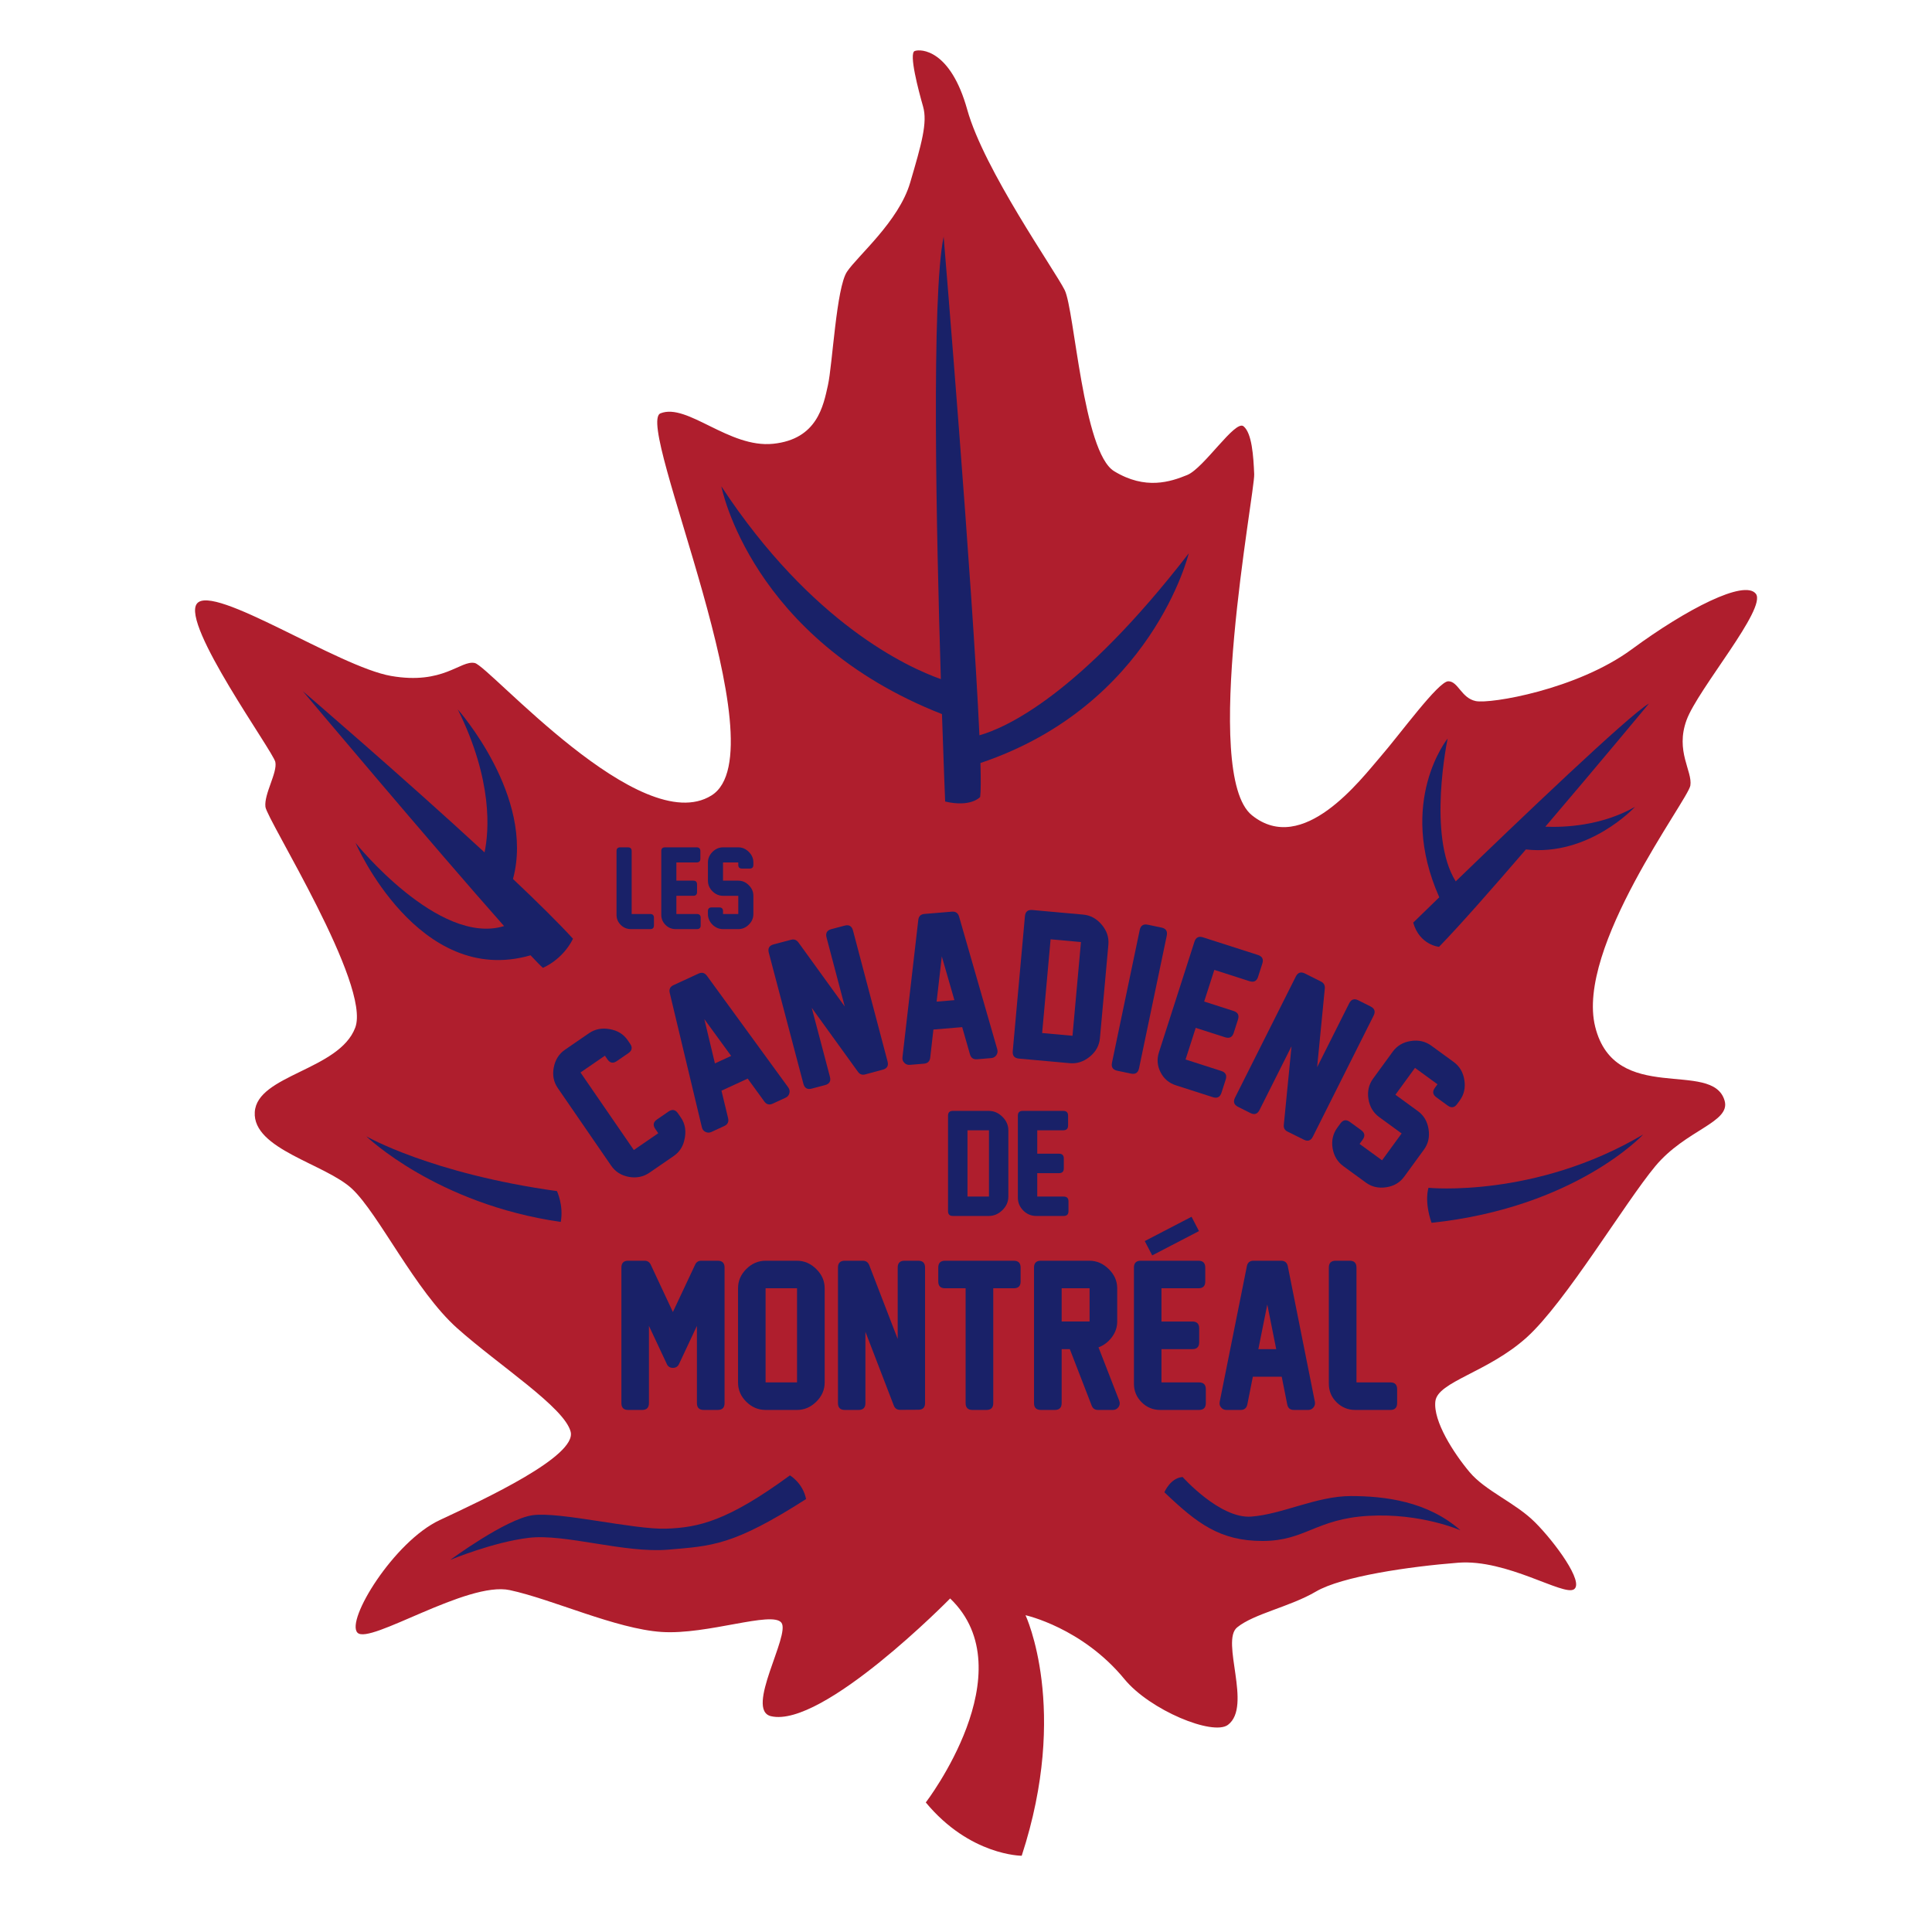 <?xml version="1.0" encoding="UTF-8" standalone="no"?>
<!-- Created with Inkscape (http://www.inkscape.org/) -->

<svg
   xmlns:dc="http://purl.org/dc/elements/1.1/"
   xmlns:cc="http://creativecommons.org/ns#"
   xmlns:rdf="http://www.w3.org/1999/02/22-rdf-syntax-ns#"
   xmlns:svg="http://www.w3.org/2000/svg"
   xmlns="http://www.w3.org/2000/svg"
   xmlns:sodipodi="http://sodipodi.sourceforge.net/DTD/sodipodi-0.dtd"
   xmlns:inkscape="http://www.inkscape.org/namespaces/inkscape"
   width="1000"
   height="1000"
   viewBox="0 0 264.583 264.583"
   version="1.1"
   id="svg8"
   inkscape:version="0.92.3 (2405546, 2018-03-11)"
   sodipodi:docname="mtl-road.svg">
  <defs
     id="defs2" />
  <sodipodi:namedview
     id="base"
     pagecolor="#ffffff"
     bordercolor="#666666"
     borderopacity="1.0"
     inkscape:pageopacity="0.0"
     inkscape:pageshadow="2"
     inkscape:zoom="0.7"
     inkscape:cx="690.64537"
     inkscape:cy="491.22629"
     inkscape:document-units="mm"
     inkscape:current-layer="layer1"
     showgrid="false"
     units="px"
     inkscape:window-width="1920"
     inkscape:window-height="1029"
     inkscape:window-x="1920"
     inkscape:window-y="0"
     inkscape:window-maximized="1"
     inkscape:snap-global="false" />
  <g
     inkscape:label="Layer 1"
     inkscape:groupmode="layer"
     id="layer1"
     transform="translate(0,-32.417)">
    <rect
       style="opacity:1;fill:#ffffff;fill-opacity:1;stroke:none;stroke-width:5.292;stroke-linecap:butt;stroke-linejoin:round;stroke-miterlimit:4;stroke-dasharray:none;stroke-opacity:1;paint-order:normal"
       id="rect949"
       width="285.444"
       height="283.306"
       x="-8.553"
       y="23.316" />
    <path
       style="fill:#af1e2d;stroke:none;stroke-width:0.292px;stroke-linecap:butt;stroke-linejoin:miter;stroke-opacity:1;fill-opacity:1"
       d="m 126.785,279.26 c 0,0 13.76,-17.93 3.336,-27.937 0,0 -17.448,17.791 -24.537,16.123 -3.614,-0.866 2.684,-11.13 1.433,-12.798 -1.251,-1.668 -10.157,1.679 -16.411,1.262 -6.255,-0.417 -14.958,-4.48 -20.795,-5.731 -5.838,-1.251 -19.18,7.505 -20.848,5.838 -1.668,-1.668 5.004,-12.509 11.258,-15.428 6.255,-2.919 18.764,-8.756 17.93,-12.092 -0.834,-3.336 -9.799,-9.069 -15.532,-14.177 -5.733,-5.108 -10.737,-15.636 -14.385,-19.076 -3.648,-3.44 -13.656,-5.421 -13.343,-10.528 0.313,-5.108 11.571,-5.733 13.76,-11.571 2.189,-5.838 -12.092,-28.458 -12.301,-30.23 -0.208,-1.772 1.668,-4.691 1.355,-6.15 -0.313,-1.459 -12.926,-18.868 -10.737,-21.682 2.189,-2.815 19.389,8.652 26.582,9.903 7.193,1.251 9.486,-2.189 11.467,-1.772 1.981,0.417 22.725,24.184 32.419,18.138 9.694,-6.046 -10.633,-50.87 -6.984,-52.329 3.648,-1.459 9.382,4.795 15.428,4.17 6.046,-0.625 6.88,-5.212 7.505,-8.027 0.625,-2.815 1.147,-13.343 2.606,-15.532 1.459,-2.189 7.088,-6.88 8.652,-12.196 1.564,-5.316 2.398,-8.235 1.772,-10.424 -0.625,-2.189 -1.981,-7.297 -1.147,-7.61 0.834,-0.313 4.899,-0.208 7.193,8.027 2.293,8.235 11.988,21.995 13.343,24.705 1.355,2.71 2.502,22.204 6.776,24.81 4.274,2.606 7.714,1.459 10.007,0.521 2.293,-0.938 6.567,-7.61 7.714,-6.671 1.147,0.938 1.355,4.065 1.459,6.567 0.104,2.502 -7.297,41.071 -0.313,46.7 6.984,5.629 14.907,-4.899 17.617,-8.027 2.71,-3.127 7.922,-10.32 9.278,-10.32 1.355,0 1.772,2.293 3.753,2.71 1.981,0.417 13.864,-1.564 21.37,-7.088 7.505,-5.525 15.428,-9.59 16.991,-7.61 1.564,1.981 -7.922,13.03 -9.486,17.304 -1.564,4.274 0.834,6.984 0.521,8.965 -0.313,1.981 -15.741,22.204 -13.03,33.045 2.71,10.841 16.073,4.372 17.721,10.111 0.857,2.986 -5.316,3.961 -9.486,8.965 -4.17,5.004 -12.301,18.659 -17.617,23.454 -5.316,4.795 -12.196,6.046 -12.509,8.756 -0.313,2.71 2.502,7.088 4.691,9.694 2.189,2.606 6.255,4.17 8.965,6.88 2.71,2.71 6.776,8.235 5.316,9.173 -1.459,0.938 -9.173,-4.17 -15.845,-3.648 -6.671,0.521 -15.941,1.866 -19.485,3.951 -3.544,2.085 -8.497,3.031 -10.79,4.907 -2.293,1.876 2.098,10.804 -1.251,13.343 -2.045,1.55 -10.686,-2.002 -14.177,-6.255 -5.795,-7.06 -13.551,-8.756 -13.551,-8.756 0,0 6.046,12.822 -0.521,32.94 0,0 -7.088,10e-6 -13.134,-7.297 z"
       id="path896"
       inkscape:connector-curvature="0"
       sodipodi:nodetypes="ccccsssssssscsccscssscsscssssccsscscscccsscsssccsssssccc" />
    <path
       style="fill:#192168;stroke:none;stroke-width:0.292px;stroke-linecap:butt;stroke-linejoin:miter;stroke-opacity:1;fill-opacity:1"
       d="m 129.228,64.837 c -1.686,8.148 -1.005,40.387 -0.381,60.582 -4.522,-1.596 -17.701,-7.603 -30.057,-26.391 0,0 3.983,20.888 30.21,31.183 0.238,7.156 0.437,11.973 0.437,11.973 3.544,0.834 4.795,-0.625 4.795,-0.625 0.096,-0.768 0.1,-2.407 0.039,-4.651 23.52,-7.906 28.524,-28.707 28.524,-28.707 -14.972,19.367 -24.99,23.87 -28.665,24.913 -0.906,-20.323 -4.901,-68.278 -4.901,-68.278 z"
       id="path1064" />
    <path
       style="fill:#192168;stroke:none;stroke-width:0.292px;stroke-linecap:butt;stroke-linejoin:miter;stroke-opacity:1;fill-opacity:1"
       d="m 41.471,127.071 c 0,0 18.032,21.434 27.561,32.171 -8.968,2.758 -20.338,-11.385 -20.338,-11.385 0,0 8.586,19.837 23.966,15.387 0.716,0.763 1.329,1.397 1.685,1.714 0,0 2.654,-1.032 4.128,-3.98 -1.999,-2.192 -4.918,-5.064 -8.22,-8.187 3.044,-11.289 -7.553,-23.214 -7.553,-23.214 4.836,9.781 4.264,16.69 3.659,19.575 C 55.048,138.712 41.471,127.071 41.471,127.071 Z"
       id="path1062" />
    <path
       style="fill:#192168;stroke:none;stroke-width:0.292px;stroke-linecap:butt;stroke-linejoin:miter;stroke-opacity:1;fill-opacity:1"
       d="m 225.82,128.766 c -2.74,1.581 -17.947,16.125 -26.461,24.352 -3.924,-6.225 -1.107,-19.56 -1.107,-19.56 0,0 -6.979,8.603 -1.146,21.74 -1.821,1.767 -3.571,3.469 -3.571,3.469 0.884,3.096 3.538,3.317 3.538,3.317 2.801,-2.88 7.29,-7.982 11.895,-13.336 8.669,0.978 14.936,-5.828 14.936,-5.828 -4.623,2.626 -9.717,2.818 -12.272,2.712 7.323,-8.582 14.189,-16.864 14.189,-16.864 z"
       id="path1060" />
    <path
       style="fill:#192168;fill-opacity:1;stroke:none;stroke-width:0.292px;stroke-linecap:butt;stroke-linejoin:miter;stroke-opacity:1"
       d="m 225.026,187.786 c -14.802,8.756 -29.396,7.297 -29.396,7.297 0,0 -0.626,1.772 0.417,4.795 19.702,-2.085 28.98,-12.092 28.98,-12.092 z"
       id="path1058"
       inkscape:connector-curvature="0" />
    <path
       style="fill:#192168;fill-opacity:1;stroke:none;stroke-width:0.292px;stroke-linecap:butt;stroke-linejoin:miter;stroke-opacity:1"
       d="m 50.16,188.03 c 0,0 9.59,9.278 26.634,11.728 0.417,-2.241 -0.521,-4.222 -0.521,-4.222 -17.252,-2.398 -26.113,-7.506 -26.113,-7.506 z"
       id="path1056"
       inkscape:connector-curvature="0" />
    <path
       style="fill:#192168;fill-opacity:1;stroke:none;stroke-width:0.292px;stroke-linecap:butt;stroke-linejoin:miter;stroke-opacity:1"
       d="m 161.959,234.694 c -1.668,0.104 -2.501,2.085 -2.501,2.085 4.482,4.274 7.609,6.671 13.447,6.671 5.838,0 7.297,-3.023 14.49,-3.44 7.193,-0.417 12.613,1.98 12.613,1.98 -4.482,-3.961 -10.32,-4.691 -15.011,-4.691 -4.691,0 -9.382,2.502 -13.656,2.814 -4.274,0.313 -9.382,-5.421 -9.382,-5.421 z"
       id="path1054"
       inkscape:connector-curvature="0" />
    <path
       style="fill:#192168;stroke:none;stroke-width:0.292px;stroke-linecap:butt;stroke-linejoin:miter;stroke-opacity:1;fill-opacity:1"
       d="m 108.178,234.467 c -8.55,6.265 -12.531,7.15 -16.953,7.297 -4.423,0.147 -14.594,-2.358 -18.28,-1.842 -3.686,0.516 -11.278,6.118 -11.278,6.118 0,0 5.823,-2.433 10.762,-3.023 4.939,-0.59 13.12,2.138 19.091,1.622 5.971,-0.516 8.845,-0.516 18.87,-6.929 -0.442,-2.211 -2.211,-3.243 -2.211,-3.243 z"
       id="path917" />
    <g
       aria-label="DE"
       transform="matrix(0.469,0,0,0.469,-18.211,-30.539)"
       style="font-style:normal;font-variant:normal;font-weight:normal;font-stretch:normal;font-size:40px;line-height:1.25;font-family:'New Athletic M54';-inkscape-font-specification:'New Athletic M54';letter-spacing:0px;word-spacing:0px;fill:#192168;fill-opacity:1;stroke:none"
       id="flowRoot985">
      <path
         d="m 333.27,464.295 v 19.316 q 0,2.285 -1.738,3.984 -1.738,1.699 -3.965,1.699 h -10.508 q -1.406,0 -1.406,-1.406 V 460.018 q 0,-1.406 1.406,-1.406 h 10.488 q 2.246,0 3.984,1.719 1.738,1.719 1.738,3.965 z m -5.664,19.336 v -19.355 h -6.27 v 19.355 z"
         style=""
         id="path1101" />
      <path
         d="m 349.422,489.295 h -7.988 q -2.227,0 -3.809,-1.582 -1.582,-1.582 -1.582,-3.809 V 460.018 q 0,-1.406 1.406,-1.406 h 11.855 q 1.406,0 1.406,1.406 v 2.871 q 0,1.387 -1.406,1.387 h -7.598 v 6.836 h 6.348 q 1.406,0 1.406,1.406 v 2.871 q 0,1.406 -1.406,1.406 h -6.348 v 6.836 h 7.715 q 1.406,0 1.406,1.406 v 2.852 q 0,1.406 -1.406,1.406 z"
         style=""
         id="path1103" />
    </g>
    <g
       aria-label="MONTREAL"
       transform="matrix(0.666,0,0,0.666,-125.125,-100.365)"
       style="font-style:normal;font-variant:normal;font-weight:normal;font-stretch:normal;font-size:40px;line-height:1.25;font-family:'New Athletic M54';-inkscape-font-specification:'New Athletic M54';letter-spacing:0px;word-spacing:0px;fill:#192168;fill-opacity:1;stroke:none"
       id="flowRoot993">
      <path
         d="m 335.457,489.295 h -2.871 q -1.406,0 -1.406,-1.406 v -15.879 l -3.672,7.832 q -0.371,0.801 -1.27,0.801 -0.898,0 -1.25,-0.801 l -3.672,-7.832 v 15.879 q 0,1.406 -1.406,1.406 h -2.871 q -1.387,0 -1.387,-1.406 V 460.018 q 0,-1.406 1.387,-1.406 h 3.379 q 0.879,0 1.27,0.82 l 4.551,9.727 4.57,-9.727 q 0.371,-0.82 1.27,-0.82 h 3.379 q 1.406,0 1.406,1.406 v 27.871 q 0,1.406 -1.406,1.406 z"
         style=""
         id="path1084" />
      <path
         d="m 351.766,489.295 h -6.465 q -2.266,0 -3.965,-1.68 -1.699,-1.68 -1.699,-3.945 v -19.414 q 0,-2.246 1.699,-3.945 1.719,-1.699 3.965,-1.699 h 6.445 q 2.246,0 3.965,1.699 1.738,1.699 1.738,3.965 v 19.375 q 0,2.266 -1.738,3.965 -1.719,1.68 -3.945,1.68 z m 0,-5.664 v -19.355 h -6.465 v 19.355 z"
         style=""
         id="path1086" />
      <path
         d="m 371.668,488.397 -5.84,-15.176 v 14.668 q 0,1.406 -1.406,1.406 h -2.832 q -1.406,0 -1.406,-1.406 V 460.018 q 0,-1.406 1.406,-1.406 h 3.711 q 0.938,0 1.309,0.898 l 5.859,15.195 v -14.688 q 0,-1.406 1.406,-1.406 h 2.812 q 1.406,0 1.406,1.406 v 27.852 q 0,1.387 -1.387,1.387 l -3.711,0.019 q -0.977,0.019 -1.328,-0.879 z"
         style=""
         id="path1088" />
      <path
         d="m 396.336,464.276 h -4.219 v 23.613 q 0,1.406 -1.406,1.406 h -2.871 q -1.406,0 -1.406,-1.406 v -23.613 h -4.219 q -1.406,0 -1.406,-1.387 v -2.871 q 0,-1.406 1.406,-1.406 h 14.121 q 1.406,0 1.406,1.406 v 2.871 q 0,1.387 -1.406,1.387 z"
         style=""
         id="path1090" />
      <path
         d="m 416.707,489.295 h -3.066 q -0.938,0 -1.289,-0.898 l -4.492,-11.602 h -1.68 v 11.094 q 0,1.406 -1.406,1.406 h -2.871 q -1.406,0 -1.406,-1.406 V 460.018 q 0,-1.406 1.406,-1.406 h 9.98 q 2.246,0 3.984,1.719 1.738,1.699 1.738,3.965 v 6.797 q 0,1.797 -1.113,3.262 -1.113,1.465 -2.734,2.07 l 4.258,10.957 q 0.273,0.723 -0.137,1.309 -0.43,0.605 -1.172,0.605 z m -4.785,-18.184 v -6.836 h -5.742 v 6.836 z"
         style=""
         id="path1092" />
      <path
         d="m 434.422,489.295 h -7.988 q -2.227,0 -3.809,-1.582 -1.582,-1.582 -1.582,-3.809 V 460.018 q 0,-1.406 1.406,-1.406 h 11.855 q 1.406,0 1.406,1.406 v 2.871 q 0,1.387 -1.406,1.387 h -7.598 v 6.836 h 6.348 q 1.406,0 1.406,1.406 v 2.871 q 0,1.406 -1.406,1.406 h -6.348 v 6.836 h 7.715 q 1.406,0 1.406,1.406 v 2.852 q 0,1.406 -1.406,1.406 z"
         style=""
         id="path1094" />
      <path
         d="m 452.566,488.163 -1.133,-5.703 h -5.938 l -1.133,5.703 q -0.234,1.133 -1.387,1.133 h -2.91 q -0.684,0 -1.094,-0.508 -0.43,-0.488 -0.293,-1.172 l 5.586,-27.871 q 0.215,-1.133 1.367,-1.133 h 5.664 q 1.152,0 1.387,1.133 l 5.566,27.871 q 0.117,0.684 -0.293,1.172 -0.43,0.508 -1.074,0.508 h -2.93 q -1.172,0 -1.387,-1.133 z m -2.266,-11.367 -1.836,-9.18 -1.836,9.18 z"
         style=""
         id="path1096" />
      <path
         d="m 473.777,489.295 h -7.246 q -2.227,0 -3.828,-1.582 -1.582,-1.582 -1.582,-3.809 V 460.018 q 0,-1.406 1.406,-1.406 h 2.871 q 1.406,0 1.406,1.406 v 23.613 h 6.973 q 1.387,0 1.387,1.406 v 2.852 q 0,1.406 -1.387,1.406 z"
         style=""
         id="path1098" />
    </g>
    <g
       aria-label="LES"
       transform="matrix(0.365,0,0,0.365,-30.783,-18.935)"
       style="font-style:normal;font-variant:normal;font-weight:normal;font-stretch:normal;font-size:40px;line-height:1.25;font-family:'New Athletic M54';-inkscape-font-specification:'New Athletic M54';letter-spacing:0px;word-spacing:0px;fill:#192168;fill-opacity:1;stroke:none"
       id="flowRoot1019">
      <path
         d="m 328.309,489.295 h -7.246 q -2.227,0 -3.828,-1.582 -1.582,-1.582 -1.582,-3.809 V 460.018 q 0,-1.406 1.406,-1.406 h 2.871 q 1.406,0 1.406,1.406 v 23.613 h 6.973 q 1.387,0 1.387,1.406 v 2.852 q 0,1.406 -1.387,1.406 z"
         style=""
         id="path1077" />
      <path
         d="m 345.828,489.295 h -7.988 q -2.227,0 -3.809,-1.582 -1.582,-1.582 -1.582,-3.809 V 460.018 q 0,-1.406 1.406,-1.406 h 11.855 q 1.406,0 1.406,1.406 v 2.871 q 0,1.387 -1.406,1.387 h -7.598 v 6.836 h 6.348 q 1.406,0 1.406,1.406 v 2.871 q 0,1.406 -1.406,1.406 h -6.348 v 6.836 h 7.715 q 1.406,0 1.406,1.406 v 2.852 q 0,1.406 -1.406,1.406 z"
         style=""
         id="path1079" />
      <path
         d="m 361.336,489.295 h -5.703 q -2.266,0 -3.984,-1.68 -1.699,-1.699 -1.699,-3.984 v -1.074 q 0,-1.406 1.387,-1.406 h 2.871 q 1.406,0 1.406,1.406 v 1.074 h 5.723 v -6.836 h -5.703 q -2.266,0 -3.984,-1.699 -1.699,-1.699 -1.699,-3.965 v -6.855 q 0,-2.246 1.699,-3.945 1.719,-1.719 3.984,-1.719 h 5.703 q 2.246,0 3.945,1.699 Q 367,462.01 367,464.256 v 0.938 q 0,1.387 -1.387,1.387 h -2.871 q -1.406,0 -1.406,-1.387 v -0.918 h -5.723 v 6.836 h 5.723 q 2.246,0 3.945,1.699 Q 367,474.51 367,476.756 v 6.895 q 0,2.285 -1.719,3.965 -1.699,1.68 -3.945,1.68 z"
         style=""
         id="path1081" />
    </g>
    <g
       aria-label="CANADIENS"
       style="font-style:normal;font-variant:normal;font-weight:normal;font-stretch:normal;font-size:24.016px;line-height:1.25;font-family:'New Athletic M54';-inkscape-font-specification:'New Athletic M54';letter-spacing:0px;word-spacing:0px;fill:#192168;fill-opacity:1;stroke:none;stroke-width:0.6"
       id="text1027"
       transform="matrix(1.109,0,0,1.109,-10.944,-13.052)">
      <path
         d="m 94.348,181.902 q -0.292,1.169 -1.297,1.86 l -2.986,2.053 q -1.111,0.764 -2.533,0.518 -1.419,-0.262 -2.19,-1.383 l -6.599,-9.594 q -0.764,-1.111 -0.492,-2.536 0.272,-1.425 1.383,-2.19 l 2.966,-2.04 q 1.111,-0.764 2.556,-0.505 1.454,0.252 2.219,1.363 l 0.306,0.444 q 0.472,0.686 -0.224,1.164 l -1.42,0.977 q -0.686,0.472 -1.158,-0.214 l -0.312,-0.454 -3.015,2.073 6.586,9.575 3.015,-2.073 -0.365,-0.531 q -0.478,-0.696 0.208,-1.167 l 1.42,-0.977 q 0.696,-0.478 1.174,0.217 l 0.365,0.531 q 0.837,1.217 0.393,2.889 z"
         style="stroke-width:0.6"
         id="path1033"
         inkscape:connector-curvature="0" />
      <path
         d="m 104.251,177.018 -2.053,-2.824 -3.237,1.494 0.818,3.394 q 0.157,0.676 -0.471,0.967 l -1.586,0.732 q -0.373,0.172 -0.724,-0.002 -0.357,-0.158 -0.455,-0.565 l -3.969,-16.599 q -0.168,-0.672 0.46,-0.962 l 3.088,-1.425 q 0.628,-0.29 1.041,0.269 l 10.048,13.792 q 0.236,0.343 0.135,0.713 -0.106,0.385 -0.458,0.547 l -1.597,0.737 q -0.639,0.295 -1.041,-0.269 z m -4.096,-5.626 -3.311,-4.542 1.309,5.466 z"
         style="stroke-width:0.6"
         id="path1035"
         inkscape:connector-curvature="0" />
      <path
         d="m 115.821,173.364 -5.716,-7.915 2.248,8.515 q 0.216,0.816 -0.601,1.032 l -1.644,0.434 q -0.816,0.216 -1.032,-0.601 l -4.271,-16.179 q -0.216,-0.816 0.601,-1.032 l 2.154,-0.569 q 0.544,-0.144 0.897,0.321 l 5.73,7.923 -2.251,-8.526 q -0.216,-0.816 0.601,-1.032 l 1.633,-0.431 q 0.816,-0.216 1.032,0.601 l 4.268,16.168 q 0.213,0.805 -0.592,1.018 l -2.151,0.58 q -0.564,0.161 -0.906,-0.307 z"
         style="stroke-width:0.6"
         id="path1037"
         inkscape:connector-curvature="0" />
      <path
         d="m 129.648,171.195 -0.962,-3.356 -3.553,0.296 -0.394,3.469 q -0.084,0.689 -0.773,0.747 l -1.741,0.145 q -0.409,0.034 -0.68,-0.249 -0.281,-0.271 -0.234,-0.687 l 1.954,-16.954 q 0.072,-0.689 0.762,-0.746 l 3.389,-0.282 q 0.689,-0.057 0.886,0.609 l 4.719,16.399 q 0.104,0.403 -0.117,0.716 -0.232,0.325 -0.617,0.357 l -1.753,0.146 q -0.701,0.058 -0.886,-0.609 z m -1.922,-6.689 -1.556,-5.401 -0.641,5.584 z"
         style="stroke-width:0.6"
         id="path1039"
         inkscape:connector-curvature="0" />
      <path
         d="m 146.739,157.649 -1.043,11.551 q -0.123,1.366 -1.255,2.289 -1.131,0.922 -2.463,0.802 l -6.283,-0.567 q -0.841,-0.076 -0.765,-0.917 l 1.505,-16.666 q 0.076,-0.841 0.917,-0.765 l 6.272,0.566 q 1.343,0.121 2.29,1.243 0.947,1.122 0.825,2.465 z m -4.431,11.256 1.045,-11.574 -3.749,-0.338 -1.045,11.574 z"
         style="stroke-width:0.6"
         id="path1041"
         inkscape:connector-curvature="0" />
      <path
         d="m 149.526,173.575 -1.687,-0.353 q -0.826,-0.173 -0.654,-0.999 l 3.423,-16.38 q 0.173,-0.826 0.999,-0.654 l 1.687,0.353 q 0.826,0.173 0.654,0.999 l -3.423,16.38 q -0.173,0.826 -0.999,0.654 z"
         style="stroke-width:0.6"
         id="path1043"
         inkscape:connector-curvature="0" />
      <path
         d="m 159.641,176.488 -4.567,-1.466 q -1.273,-0.409 -1.887,-1.603 -0.614,-1.195 -0.205,-2.468 l 4.384,-13.655 q 0.258,-0.804 1.062,-0.546 l 6.777,2.176 q 0.804,0.258 0.546,1.062 l -0.527,1.641 q -0.255,0.793 -1.058,0.535 l -4.343,-1.394 -1.255,3.908 3.629,1.165 q 0.804,0.258 0.546,1.062 l -0.527,1.641 q -0.258,0.804 -1.062,0.546 l -3.629,-1.165 -1.255,3.908 4.41,1.416 q 0.804,0.258 0.546,1.062 l -0.523,1.63 q -0.258,0.804 -1.062,0.546 z"
         style="stroke-width:0.6"
         id="path1045"
         inkscape:connector-curvature="0" />
      <path
         d="m 168.402,179.913 0.954,-9.716 -3.951,7.871 q -0.379,0.755 -1.133,0.376 l -1.52,-0.763 q -0.755,-0.379 -0.376,-1.133 l 7.507,-14.955 q 0.379,-0.755 1.133,-0.376 l 1.991,1 q 0.503,0.253 0.46,0.835 l -0.949,9.732 3.956,-7.881 q 0.379,-0.755 1.133,-0.376 l 1.509,0.758 q 0.755,0.379 0.376,1.133 l -7.502,14.945 q -0.374,0.744 -1.118,0.371 l -1.997,-0.989 q -0.529,-0.253 -0.476,-0.829 z"
         style="stroke-width:0.6"
         id="path1047"
         inkscape:connector-curvature="0" />
      <path
         d="m 178.532,187.031 -2.767,-2.017 q -1.099,-0.801 -1.339,-2.224 -0.224,-1.425 0.584,-2.534 l 0.38,-0.521 q 0.497,-0.682 1.17,-0.192 l 1.393,1.015 q 0.682,0.497 0.185,1.18 l -0.38,0.521 2.777,2.024 2.417,-3.317 -2.767,-2.017 q -1.099,-0.801 -1.332,-2.233 -0.224,-1.425 0.578,-2.525 l 2.424,-3.326 q 0.794,-1.09 2.22,-1.313 1.442,-0.226 2.541,0.575 l 2.767,2.017 q 1.09,0.794 1.313,2.22 0.233,1.432 -0.561,2.522 l -0.332,0.455 q -0.49,0.673 -1.163,0.183 l -1.393,-1.015 q -0.682,-0.497 -0.192,-1.17 l 0.325,-0.445 -2.777,-2.024 -2.417,3.317 2.777,2.024 q 1.09,0.794 1.313,2.22 0.233,1.432 -0.561,2.522 l -2.438,3.345 q -0.808,1.109 -2.236,1.316 -1.418,0.214 -2.508,-0.58 z"
         style="stroke-width:0.6"
         id="path1049"
         inkscape:connector-curvature="0" />
    </g>
    <g
       aria-label="'"
       transform="matrix(0.307,0.591,-0.591,0.307,337.452,-130.227)"
       style="font-style:normal;font-variant:normal;font-weight:normal;font-stretch:normal;font-size:40px;line-height:1.25;font-family:'New Athletic M54';-inkscape-font-specification:'New Athletic M54';letter-spacing:0px;word-spacing:0px;fill:#192168;fill-opacity:1;stroke:none"
       id="flowRoot1072">
      <path
         d="m 321.453,460.135 v 10.84 h -3.32 v -10.84 z"
         id="path1074"
         inkscape:connector-curvature="0" />
    </g>
  </g>
</svg>
